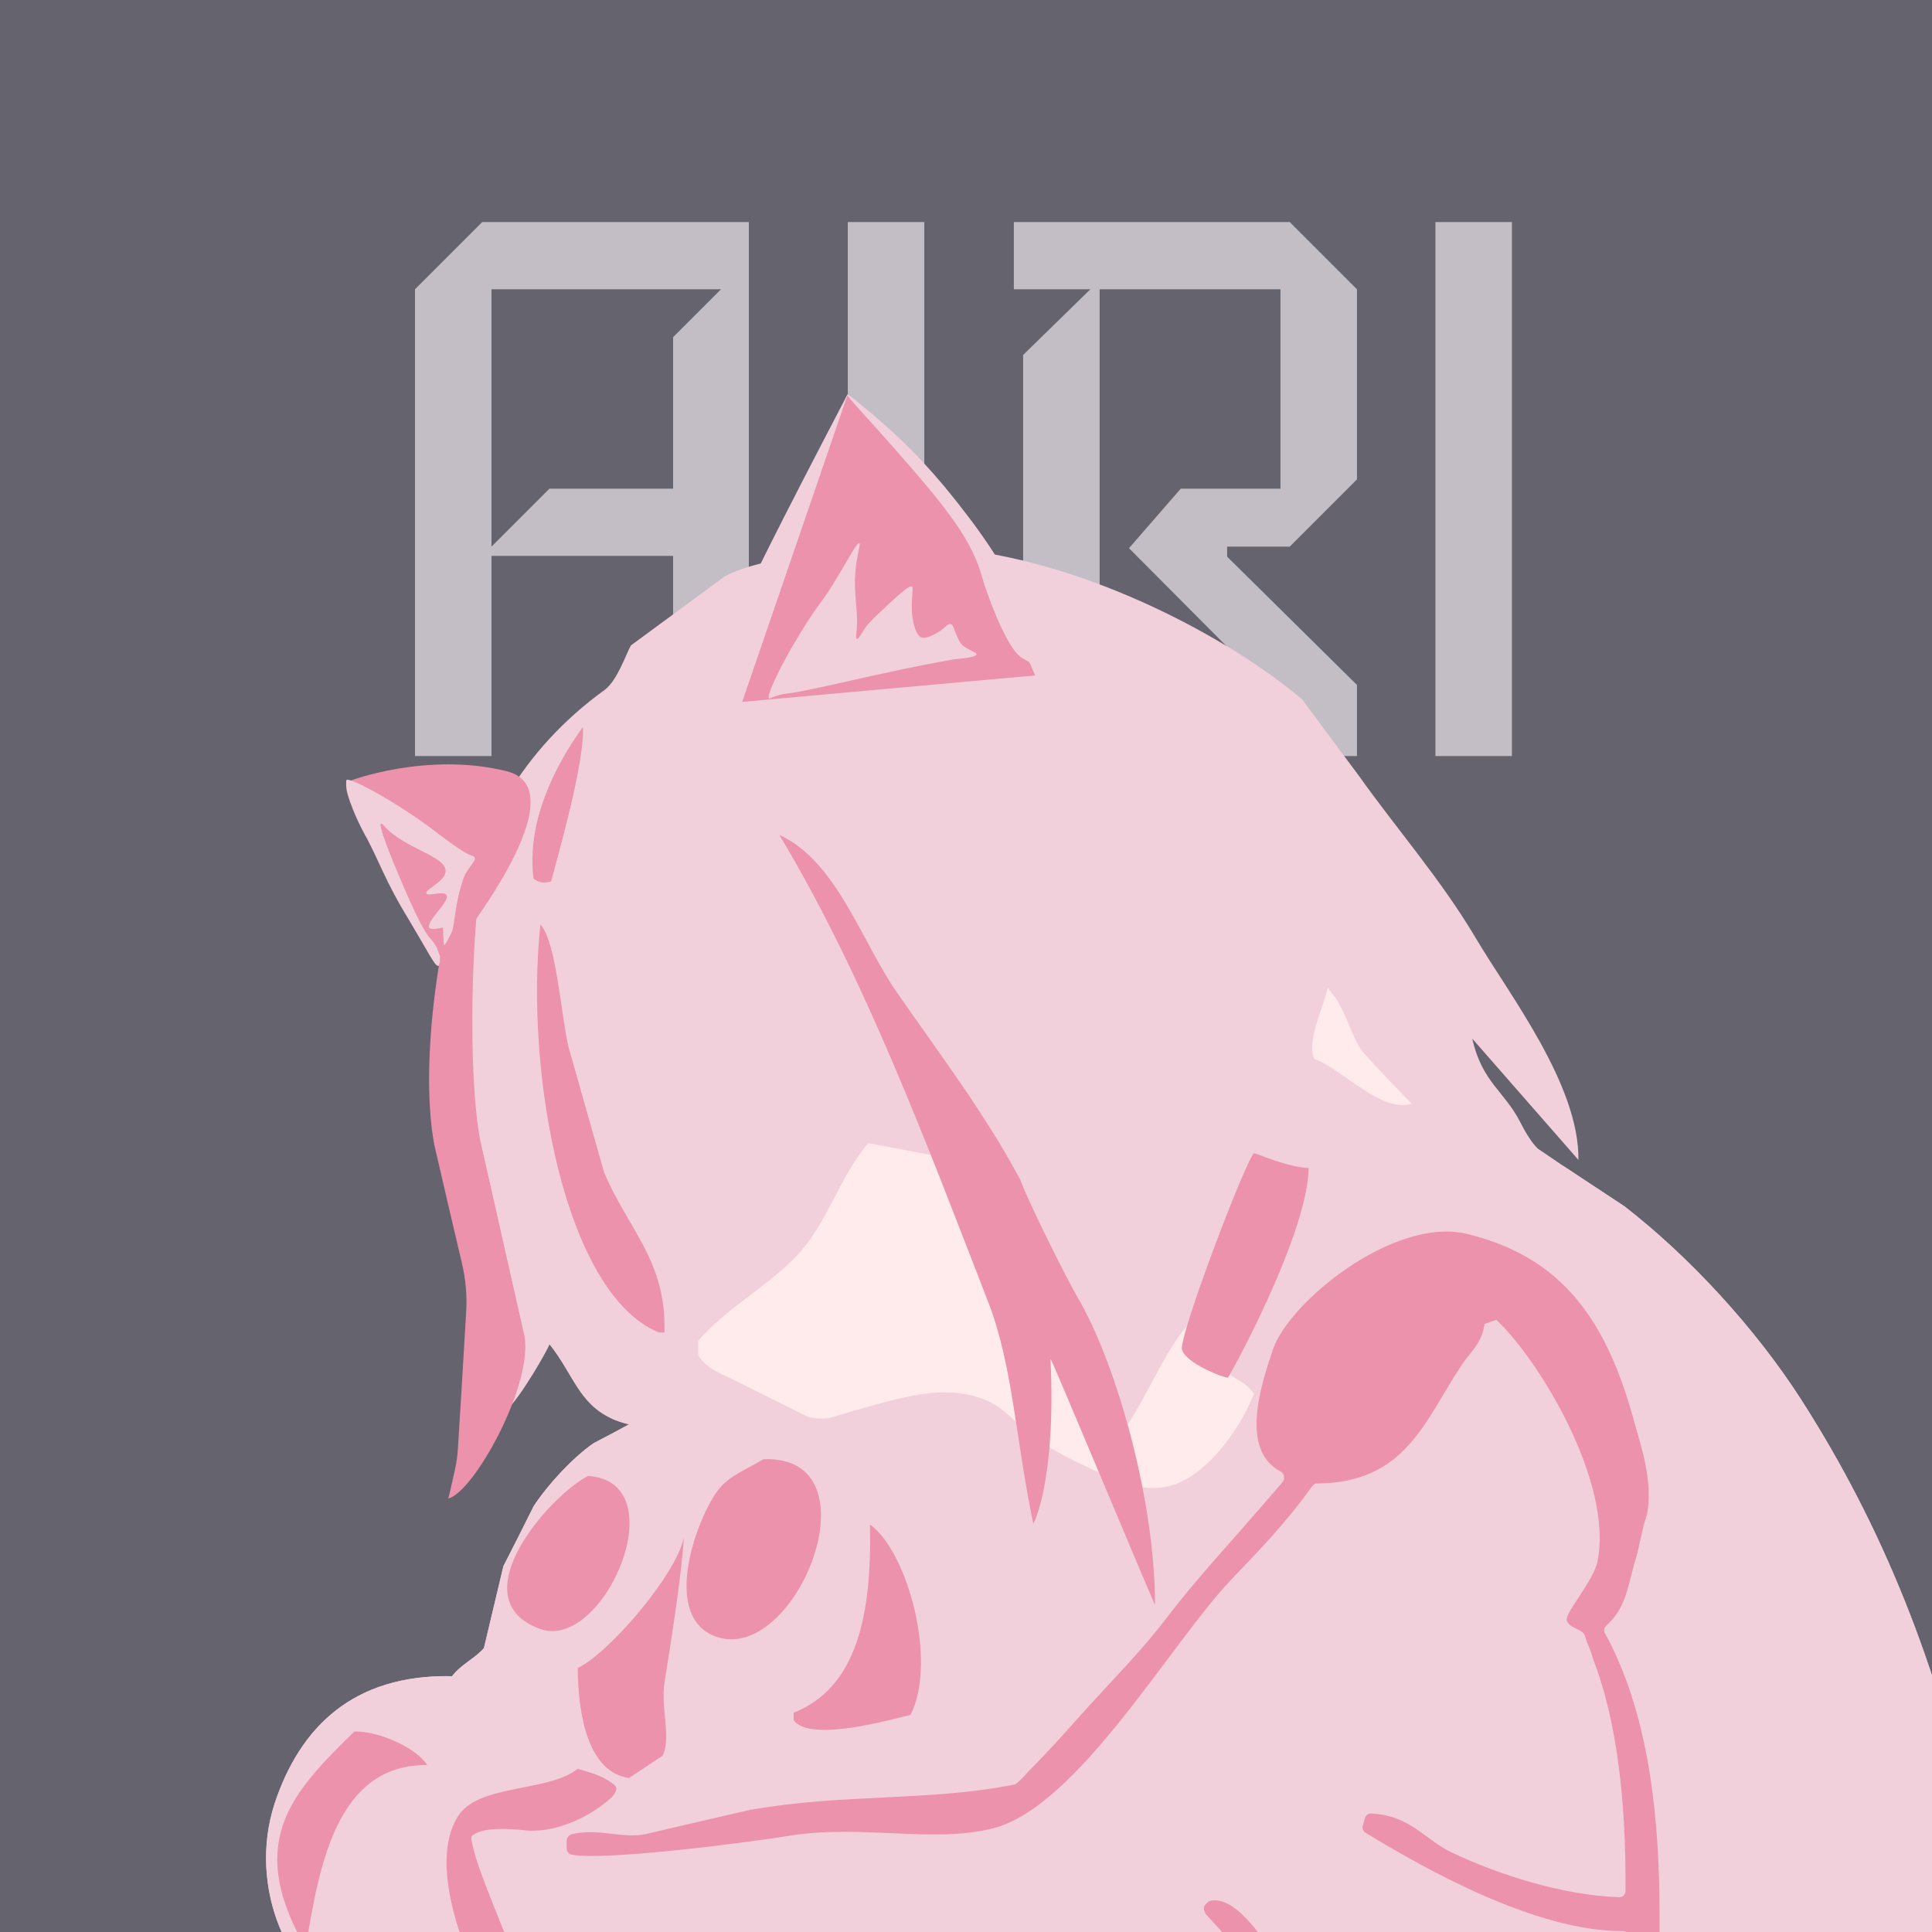 <svg width="1500" height="1500" viewBox="0 0 1500 1500" fill="none" xmlns="http://www.w3.org/2000/svg">
<rect x="0" y="0" width="1500" height="1500" fill="#333333" stroke="none"/>
<g clip-path="url(#clip0_2718_834)">
<rect width="1500" height="1500" fill="#65636D"/>
<path d="M581.4 587H522.6V431.6H381.6V587H322.2V224.6L374.4 172.4H581.4V587ZM559.8 224.6H381.6V424.4L426.6 379.4H522.6V261.8L559.8 224.6ZM717.628 587H658.228V172.4H717.628V587ZM1053.55 587H994.153L995.353 545L876.553 425.6L916.753 379.4H994.153V224.6H853.753V587H794.353V275.6L846.553 224.6H787.153V172.4H1001.35L1053.55 224.6V372.2L1001.35 424.4H952.753V432.2L1053.55 531.8V587ZM1173.86 587H1114.46V172.4H1173.86V587Z" fill="#C3BEC6"/>
<path d="M712.161 1185.04L505.412 1050.61L656.131 808.279L1023.68 1018.77L988.945 1216.88L712.161 1185.04Z" fill="#FFEBEB"/>
<path d="M1002.39 871.957V735.168H1081.39L1141.91 925.611L1002.39 871.957Z" fill="#FFEBEB"/>
<g clip-path="url(#clip1_2718_834)">
<path fill-rule="evenodd" clip-rule="evenodd" d="M1453.63 1972.8C1434.47 2002.51 1378.76 2040.44 1347.75 2059.54C1333.13 2068.56 1317.25 2065.91 1295.57 2069.63C1202.04 2085.54 1109.02 2064.58 1032.89 2040.71C1014.49 2034.87 968.865 1998.27 949.202 2005.96C920.968 2019.22 925.002 2055.04 910.633 2082.62C901.053 2103.85 875.845 2181.04 868.03 2198.28C848.115 2242.32 823.159 2287.68 799.21 2328.53C780.808 2360.1 733.668 2418.99 680.982 2387.96C656.277 2373.37 657.538 2353.2 653.757 2332.25C653.505 2331.45 653.504 2320.05 652.748 2320.05C649.975 2320.05 649.975 2320.05 646.698 2320.05C640.312 2328.18 633.842 2336.32 627.288 2344.45C590.735 2379.73 535.78 2371.24 522.924 2318.45C514.353 2283.7 530.234 2248.69 539.309 2225.87C556.283 2170.87 573.257 2115.87 590.231 2060.87C599.306 2015.24 578.635 1978.11 566.787 1948.13C544.603 1890.83 538.301 1822.65 515.865 1764.29C506.538 1739.62 488.64 1726.89 481.581 1709.38C473.263 1688.42 454.86 1602.48 440.239 1595.05C393.351 1572.76 380.747 1647.04 353.774 1657.12C298.819 1677.81 274.871 1596.37 271.341 1554.46C225.714 1538.54 191.43 1466.39 213.362 1399.81C232.772 1341.71 273.61 1299.8 351.001 1301.39C357.807 1292.37 368.395 1287.86 375.705 1279.64L390.83 1215.97C398.729 1200.58 406.544 1185.11 414.274 1169.55C425.114 1152.83 444.777 1131.61 460.91 1120.47C470.154 1115.7 479.313 1110.83 488.388 1105.88C483.346 1104.64 478.809 1103.14 474.775 1101.37C449.062 1089.43 444.777 1066.35 426.627 1043.81C424.862 1048.58 404.695 1084.13 393.603 1094.47C389.906 1092 386.209 1089.52 382.511 1087.05C375.957 1076.17 375.705 1000.3 370.159 977.221C326.044 790.998 341.421 628.384 469.229 535.803C479.313 528.641 486.371 506.888 489.9 501.052C514.101 483.19 538.385 465.329 562.753 447.467C588.97 433.938 625.019 431.815 663.084 425.979C677.705 425.449 692.41 424.918 707.199 424.388C818.873 423.327 947.185 489.115 1010.96 542.966C1025.58 562.773 1040.29 582.58 1055.08 602.387C1085.08 644.566 1118.6 682.501 1145.83 728.393C1171.54 771.898 1226.25 842.196 1225.49 900.557C1197.93 869.078 1170.45 837.687 1143.06 806.384C1150.62 840.074 1167.76 846.971 1180.11 870.846C1183.89 878.274 1188.94 887.028 1193.98 891.803C1200.53 896.224 1207.17 900.734 1213.89 905.332C1229.69 915.766 1245.49 926.2 1261.29 936.634C1312.21 976.16 1363.13 1031.6 1398.67 1087.05C1460.69 1183.87 1505.3 1292.37 1533.54 1425.8C1574.88 1621.31 1531.27 1853.69 1453.63 1972.8ZM1020.54 822.301C1041.47 829.198 1071.72 864.214 1096.17 857.052C1096.17 857.052 1069.7 829.994 1057.85 816.465C1049.03 803.997 1048.27 793.916 1037.43 775.347L1030.88 766.858C1027.1 783.305 1013.99 808.772 1020.54 822.301ZM983.486 1069.8C982.73 1068.48 974.159 1083.07 973.654 1082.27C967.1 1072.99 963.319 1073.52 952.983 1065.82C944.664 1055.21 940.883 1032.66 932.564 1022.05C913.91 1024.71 886.937 1093.94 872.064 1110.39C871.223 1109.86 870.299 1109.33 869.291 1108.8C857.695 1064.76 772.741 918.861 742.743 900.557C719.887 896.136 697.031 891.803 674.176 887.558C652.244 912.76 642.161 949.898 619.221 974.303C595.777 998.974 564.518 1015.16 542.082 1040.89V1052.29C549.897 1064.5 562.501 1067.15 575.106 1074.05C592.584 1082.71 609.978 1091.38 627.288 1100.04C632.581 1101.37 638.127 1101.64 643.421 1101.11C653 1100.31 662.327 1097.66 668.63 1095.8C696.611 1087.58 729.635 1095.27 755.347 1101.64C773.246 1106.15 783.329 1119.14 796.438 1127.63C821.142 1143.81 846.855 1149.12 869.291 1166.63C872.148 1170.52 874.921 1174.41 877.609 1178.3C902.314 1188.38 982.225 1096.06 983.486 1069.8Z" fill="#F1D0DB"/>
<path d="M396.881 610.34C391.083 628.379 381.756 649.601 375.958 667.639C375.622 668.17 375.454 668.789 375.454 669.496C365.622 718.307 363.101 835.559 372.933 885.696C384.361 936.275 395.789 986.854 407.217 1037.43C413.771 1075.9 367.639 1158.93 347.976 1163.44C348.48 1162.64 351.001 1150.71 353.27 1140.89C354.447 1135.41 355.203 1129.93 355.539 1124.44C357.724 1089.6 359.824 1054.76 361.841 1019.92C362.849 1006.66 361.589 993.397 358.564 980.399C351.337 949.804 344.195 919.209 337.137 888.614C324.784 821.499 343.439 711.675 361.841 664.191C369.152 645.356 396.125 610.34 396.881 610.34Z" fill="#EC92AD"/>
<path d="M568.803 545.614L657.79 306.336C657.79 306.336 725.349 343.209 803.748 524.392L568.803 545.614Z" fill="#EC92AD"/>
<path d="M272.097 606.103C272.097 606.103 331.337 583.555 393.099 598.676C455.112 613.796 344.194 747.23 344.194 747.23C344.194 747.23 260.753 628.917 272.097 606.103Z" fill="#EC92AD"/>
<path d="M565.526 508.741C565.526 508.741 563.509 550.124 574.097 551.185L658.041 306.601C658.041 306.336 657.789 306.336 657.789 306.601C550.148 512.72 569.559 483.805 565.526 508.741Z" fill="#F1D0DB"/>
<path d="M793.16 510.602C780.051 502.113 764.17 454.098 763.162 450.384C755.095 419.612 735.684 395.207 695.602 349.58C675.183 326.235 657.033 307.401 657.789 306.34C658.546 305.544 674.931 319.338 684.259 327.562C706.19 346.661 726.357 367.618 751.313 400.512C797.193 460.465 807.781 504.5 816.604 518.825C816.856 519.356 818.116 521.478 817.36 522.274C816.352 523.6 810.554 520.417 803.748 516.703C798.958 514.05 794.42 511.397 793.16 510.602Z" fill="#F1D0DB"/>
<path d="M597.037 542.169C594.768 540.578 605.86 516.437 623.002 488.849C637.119 466.035 638.631 467.892 651.74 445.344C659.05 433.141 665.604 420.938 667.117 421.734C668.125 421.999 666.865 425.979 665.857 431.549C660.563 458.607 667.369 472.137 664.848 491.502C664.848 492.563 664.344 495.746 665.352 496.011C666.361 496.542 669.134 491.502 671.907 487.257C674.679 483.278 679.217 479.034 688.04 470.81C705.434 454.363 707.199 454.894 707.955 455.424C709.468 456.485 707.703 459.934 707.955 472.667C707.955 473.728 707.955 483.543 711.988 491.502C712.493 492.297 713.249 493.624 714.509 494.42C716.274 495.481 718.795 495.746 724.845 492.828C733.92 488.318 735.18 483.809 738.205 484.604C740.726 485.4 740.222 488.849 744.76 497.603C748.037 504.235 759.128 506.092 758.12 508.214C756.86 510.867 741.987 511.662 740.474 511.928C688.04 520.947 627.791 536.864 611.154 538.455C609.893 538.721 606.616 538.986 602.583 540.312C598.549 541.639 597.541 542.7 597.037 542.169Z" fill="#F1D0DB"/>
<path d="M341.794 743.464C341.553 746.869 341.553 746.869 340.758 749.789C338.994 750.319 338.144 749.884 327.556 731.314C316.464 711.949 311.675 705.583 301.339 685.156C292.012 666.057 286.718 653.058 283.441 648.283C283.441 648.283 274.618 632.897 269.828 616.45C269.072 613.797 268.82 610.879 268.82 610.879C268.82 608.757 268.568 606.37 269.072 605.574C270.837 603.186 303.608 620.164 333.858 642.447C342.177 648.814 361.084 663.404 366.882 664.465C367.134 664.73 367.89 664.73 368.394 665.526C370.411 668.179 362.344 674.015 359.571 682.769C353.017 701.869 353.017 718.846 350.748 723.621C347.723 729.723 345.706 733.702 344.95 733.702C344.194 733.702 343.942 720.173 343.942 720.173C343.942 720.173 334.615 722.295 333.354 720.438C330.329 715.398 349.488 700.012 346.715 694.971C344.698 691.258 332.094 696.298 331.085 693.645C329.573 690.462 345.959 684.626 345.959 676.137C345.959 664.465 314.196 659.159 298.062 641.121C297.558 640.325 296.55 639.264 295.793 639.529C292.768 641.121 313.439 689.666 323.019 709.827C333.354 731.049 334.031 727.057 338.317 734.22C338.821 735.015 339.396 736.166 340.166 738.598C340.707 740.305 341.553 742.004 341.794 743.464Z" fill="#F1D0DB"/>
<path d="M1453.63 1972.8C1434.47 2002.51 1378.76 2040.44 1347.75 2059.54C1333.13 2068.56 1317.25 2065.91 1295.57 2069.62C1202.04 2085.54 1109.02 2064.58 1032.89 2040.71C1014.49 2034.87 968.865 1998.26 949.202 2005.96C920.968 2019.22 925.002 2055.03 910.633 2082.62C901.053 2103.84 875.845 2181.04 868.03 2198.28C848.115 2242.32 823.159 2287.68 799.21 2328.53C780.808 2360.1 733.668 2418.99 680.982 2387.95C656.277 2373.36 657.538 2353.2 653.757 2332.24C653.505 2331.45 653.504 2320.04 652.748 2320.04C649.975 2320.04 649.975 2320.04 646.698 2320.04C640.312 2328.18 633.842 2336.31 627.288 2344.45C590.735 2379.73 535.78 2371.24 522.924 2318.45C514.353 2283.7 530.234 2248.68 539.309 2225.87C556.283 2170.87 573.257 2115.87 590.231 2060.87C599.306 2015.24 578.635 1978.1 566.787 1948.13C544.603 1890.83 538.301 1822.65 515.865 1764.29C506.538 1739.62 488.64 1726.89 481.581 1709.38C473.263 1688.42 454.86 1602.47 440.239 1595.04C393.351 1572.76 380.747 1647.04 353.774 1657.12C298.819 1677.81 274.871 1596.37 271.341 1554.46C225.714 1538.54 191.43 1466.39 213.362 1399.8C232.772 1341.71 273.61 1299.79 351.001 1301.38C357.807 1292.36 368.395 1287.86 375.705 1279.63L390.83 1215.97C398.729 1200.58 406.544 1185.11 414.274 1169.54C425.114 1152.83 444.777 1131.61 460.91 1120.47C470.154 1115.69 479.313 1110.83 488.388 1105.88C483.346 1104.64 478.809 1103.14 474.775 1101.37C484.355 1098.45 492.925 1097.65 499.984 1097.65C535.528 1097.39 549.897 1118.61 588.97 1117.28C606.616 1116.49 606.616 1111.98 643.421 1101.1C698.88 1084.65 726.61 1076.43 754.843 1083.59C787.615 1091.82 782.321 1109.59 839.04 1136.65C868.786 1150.71 889.962 1160.52 912.649 1152.3C934.833 1144.08 950.714 1121.79 956.765 1113.3C965.84 1100.31 970.629 1088.9 972.142 1085.45C972.142 1085.45 974.915 1079.08 981.469 1066.62C991.805 1047.25 1011.22 1014.09 1043.99 968.198C1078.77 920.184 1158.18 907.716 1213.89 905.328C1229.69 915.762 1245.49 926.197 1261.29 936.631C1312.21 976.157 1363.13 1031.6 1398.67 1087.04C1460.69 1183.87 1505.3 1292.36 1533.54 1425.8C1574.88 1621.31 1531.27 1853.69 1453.63 1972.8Z" fill="url(#paint0_linear_2718_834)"/>
<path d="M452.591 564.451C454.104 592.305 432.172 667.643 427.887 684.356C426.879 684.621 425.618 684.886 424.106 685.151C420.828 685.417 417.551 684.621 414.778 682.499L414.274 682.233C408.476 638.198 431.164 593.897 452.591 564.451Z" fill="#EC92AD"/>
<path d="M605.104 648.279C649.219 668.175 668.882 730.78 695.855 769.775C728.374 816.729 764.675 864.479 792.152 915.942C795.933 927.614 826.94 991.28 839.04 1011.44C868.282 1063.97 896.768 1166.89 896.768 1245.94C895.759 1245.41 816.604 1054.95 815.596 1054.95C820.134 1149.91 802.235 1183.87 802.235 1182.81C788.623 1118.35 786.354 1060.25 767.447 1011.44C718.795 885.966 670.646 757.307 605.104 648.279Z" fill="#EC92AD"/>
<path d="M419.568 717.775C432.173 731.304 435.702 790.196 441.5 813.275C450.743 845.638 459.902 877.913 468.977 910.1C486.875 953.34 517.63 978.806 515.865 1034.51C514.521 1034.51 513.092 1034.51 511.58 1034.51C438.475 1004.8 407.216 832.64 419.568 717.775Z" fill="#EC92AD"/>
<path d="M1016.01 906.918C1015.5 950.158 971.638 1037.7 953.488 1069.53C950.463 1070.06 920.464 1058.39 917.691 1047.78C915.17 1037.43 966.848 901.347 973.655 895.246C986.259 899.756 1000.88 905.857 1016.01 906.918Z" fill="#EC92AD"/>
<path d="M1260.28 1499.28C1193.22 1499.81 1107.51 1451.79 1060.12 1422.88C1058.36 1421.82 1057.35 1419.43 1058.1 1417.31C1058.61 1415.18 1059.36 1413.06 1059.87 1411.21C1060.62 1409.08 1062.39 1408.02 1064.41 1408.02C1095.16 1409.35 1106.25 1428.45 1127.18 1438.26C1161.71 1454.71 1211.62 1471.42 1257.25 1473.01C1259.77 1473.01 1262.04 1470.89 1262.04 1467.97C1262.55 1397.94 1255.24 1335.34 1236.83 1287.85C1236.66 1287.68 1236.58 1287.5 1236.58 1287.32C1235.32 1281.49 1232.04 1275.92 1230.53 1270.08C1230.53 1269.55 1230.03 1268.75 1229.52 1268.22C1225.99 1264.24 1219.94 1264.51 1216.67 1258.94C1213.39 1253.37 1237.08 1228.43 1240.36 1211.98C1252.46 1150.71 1194.99 1055.74 1161.71 1024.7C1157.68 1026.03 1156.67 1026.56 1152.64 1027.88C1150.11 1044.06 1141.54 1049.37 1134.23 1060.78C1105.75 1103.75 1091.13 1151.5 1022.06 1151.77C1020.29 1151.77 1019.03 1153.62 1017.77 1155.21C997.855 1183.33 973.655 1207.74 955.252 1227.1C908.364 1276.71 836.519 1402.72 771.229 1419.43C725.349 1431.37 668.378 1416.25 612.919 1425.27C583.677 1430.04 468.725 1445.16 443.517 1439.86C441.248 1439.32 439.735 1436.94 439.987 1434.55C440.239 1430.04 438.475 1426.86 443.517 1424.2C464.44 1418.9 483.094 1427.92 501.497 1423.94C528.554 1417.57 555.611 1411.29 582.668 1405.1C582.668 1405.1 582.752 1405.1 582.92 1405.1C655.269 1392.37 721.316 1398.74 787.867 1385.47C789.379 1385.21 796.438 1377.78 797.446 1376.45C818.621 1354.97 829.209 1342.5 843.83 1326.32C864.753 1303.24 886.937 1280.96 905.843 1256.02C931.304 1222.86 950.211 1203.76 992.813 1154.15C995.586 1150.97 997.099 1149.38 996.846 1147.52C996.846 1145.93 996.846 1143.81 993.821 1142.22C962.815 1125.5 978.696 1076.16 988.275 1047.78C1000.88 1010.64 1082.05 944.852 1138.27 957.85C1214.14 975.889 1247.92 1026.82 1268.85 1104.02C1273.89 1122.32 1283.72 1150.17 1278.68 1176.17C1278.51 1176.35 1278.43 1176.53 1278.43 1176.7C1274.39 1187.84 1272.63 1203.76 1268.6 1214.64C1268.6 1214.81 1268.6 1214.9 1268.6 1214.9C1263.3 1235.33 1261.03 1249.65 1247.17 1262.12C1245.4 1263.71 1244.9 1266.37 1246.16 1268.22C1273.89 1318.89 1285.74 1383.35 1288.01 1457.1C1289.52 1498.22 1286.24 1557.64 1293.05 1592.12C1293.3 1593.72 1294.56 1595.04 1295.82 1595.57C1353.8 1622.1 1501.02 1754.74 1518.16 1816.28C1518.33 1817.17 1518.33 1817.96 1518.16 1818.67C1514.13 1836.71 1508.33 1853.68 1502.53 1870.13C1502.36 1870.66 1502.03 1871.19 1501.52 1871.72C1462.2 1917.09 1382.29 1969.88 1295.82 1929.82C1246.66 1907.01 1213.64 1875.97 1180.37 1834.59C1157.68 1806.47 1135.49 1774.63 1113.56 1745.19C1077.01 1696.38 1047.77 1643.06 1013.23 1591.59C998.107 1569.31 983.99 1543.31 967.857 1521.03C967.857 1520.85 967.773 1520.68 967.604 1520.5C957.017 1509 946.513 1497.51 936.094 1486.01C933.321 1480.71 935.085 1479.38 937.858 1476.73C938.53 1476.2 939.287 1475.84 940.127 1475.67C958.277 1472.48 976.932 1500.34 985.755 1512.54C985.755 1512.72 985.839 1512.81 986.007 1512.81C1002.39 1530.31 1016 1555.25 1031.13 1575.15C1031.3 1575.32 1031.38 1575.41 1031.38 1575.41C1045.5 1598.49 1059.36 1614.94 1073.73 1638.02C1128.44 1719.72 1188.43 1829.01 1268.85 1882.6C1290.28 1896.92 1333.38 1926.64 1370.69 1918.68C1412.28 1909.92 1440.01 1890.56 1469 1871.72C1482.87 1862.44 1487.66 1843.34 1479.59 1827.95C1436.99 1748.11 1350.52 1653.14 1270.86 1628.73C1268.85 1628.2 1267.59 1626.34 1267.34 1624.22C1266.49 1584.25 1265.65 1544.2 1264.81 1504.05C1264.81 1501.4 1262.8 1499.28 1260.28 1499.28Z" fill="#EC92AD"/>
<path d="M592.752 1132.93C683.251 1129.48 618.212 1293.16 555.695 1270.61C513.597 1255.22 539.814 1181.48 556.955 1157.6C565.778 1145.67 579.643 1140.89 592.752 1132.93Z" fill="#EC92AD"/>
<path d="M456.625 1145.93C525.949 1150.44 468.725 1282.28 419.568 1264.78C355.79 1241.96 426.627 1161.05 456.625 1145.93Z" fill="#EC92AD"/>
<path d="M675.436 1183.61C704.93 1204.83 727.87 1290.25 706.947 1331.36C692.578 1334.81 629.052 1353.12 616.196 1335.61C616.196 1333.66 616.196 1331.72 616.196 1329.77C665.605 1310.14 676.948 1253.37 675.436 1183.61Z" fill="#EC92AD"/>
<path d="M530.99 1193.68C528.469 1230.29 519.394 1283.34 515.865 1306.69C512.84 1325.52 521.411 1350.19 514.352 1363.19C505.781 1368.85 497.126 1374.6 488.387 1380.43C456.625 1375.92 448.81 1331.89 448.558 1295.01C472.002 1284.14 524.688 1223.39 530.99 1193.68Z" fill="#EC92AD"/>
<path d="M275.122 1344.36C294.533 1343.83 324.027 1357.62 331.59 1370.36C262.77 1369.83 248.401 1445.16 238.066 1507.77C236.721 1507.24 235.377 1506.8 234.032 1506.44C191.934 1428.45 227.226 1391.05 275.122 1344.36Z" fill="#EC92AD"/>
<path d="M448.559 1373.28C459.146 1376.73 466.457 1377.79 476.288 1385.21C480.069 1388.13 478.809 1390.79 474.776 1395.56C455.869 1412.54 429.148 1423.41 407.216 1421.03C394.36 1419.7 375.958 1418.64 367.639 1424.48C365.622 1425.54 365.874 1427.39 366.126 1428.99C372.68 1467.18 427.131 1564.54 412.51 1595.31C408.225 1595.58 406.964 1595.58 402.931 1595.58C385.285 1568.25 324.784 1462.14 355.034 1410.95C370.412 1384.68 425.367 1391.85 448.559 1373.28Z" fill="#EC92AD"/>
</g>
</g>
<defs>
<linearGradient id="paint0_linear_2718_834" x1="129.964" y1="2396.73" x2="129.964" y2="905.219" gradientUnits="userSpaceOnUse">
<stop stop-color="#F1D0DB"/>
<stop offset="1" stop-color="#F1D0DB"/>
</linearGradient>
<clipPath id="clip0_2718_834">
<rect width="1500" height="1500" fill="white"/>
</clipPath>
<clipPath id="clip1_2718_834">
<rect width="1682" height="1770" fill="white" transform="translate(23 -197)"/>
</clipPath>
</defs>
</svg>
